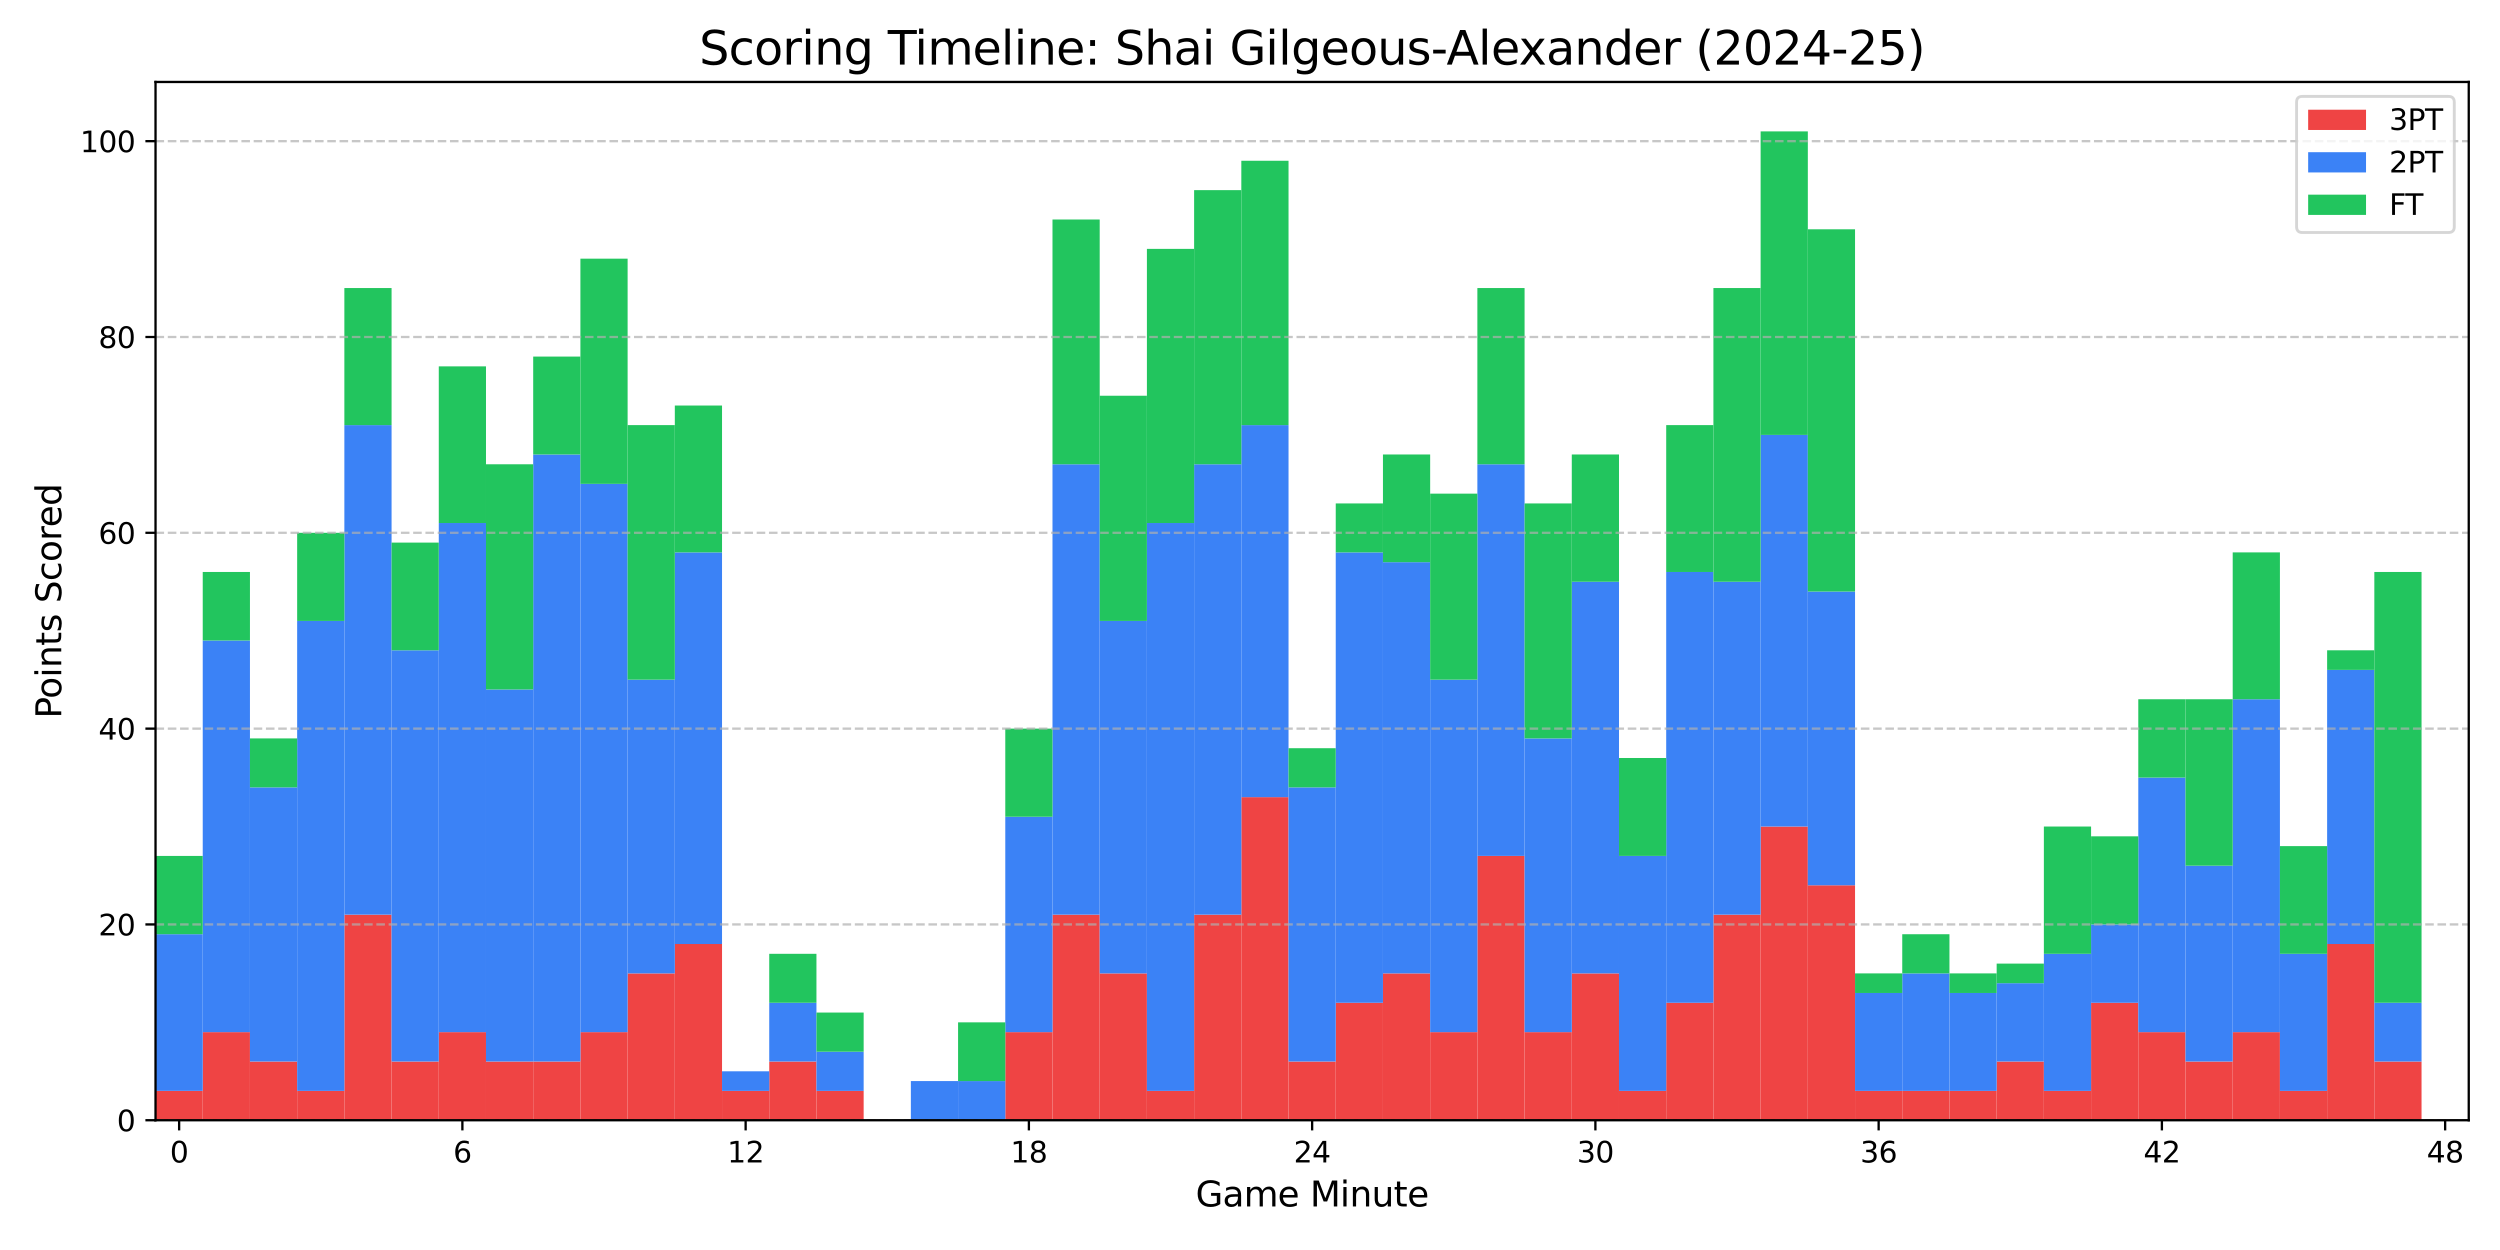 <?xml version="1.0" encoding="utf-8" standalone="no"?>
<!DOCTYPE svg PUBLIC "-//W3C//DTD SVG 1.1//EN"
  "http://www.w3.org/Graphics/SVG/1.1/DTD/svg11.dtd">
<svg xmlns:xlink="http://www.w3.org/1999/xlink" width="864pt" height="432pt" viewBox="0 0 864 432" xmlns="http://www.w3.org/2000/svg" version="1.1">
 <defs>
  <style type="text/css">*{stroke-linejoin: round; stroke-linecap: butt}</style>
 </defs>
 <g id="figure_1">
  <g id="patch_1">
   <path d="M 0 432 
L 864 432 
L 864 0 
L 0 0 
z
" style="fill: #ffffff"/>
  </g>
  <g id="axes_1">
   <g id="patch_2">
    <path d="M 53.75 387.16 
L 853.2 387.16 
L 853.2 28.32 
L 53.75 28.32 
z
" style="fill: #ffffff"/>
   </g>
   <g id="patch_3">
    <path d="M 53.75 387.16 
L 70.065 387.16 
L 70.065 377.009 
L 53.75 377.009 
z
" clip-path="url(#p80ed5ee7c3)" style="fill: #ef4444"/>
   </g>
   <g id="patch_4">
    <path d="M 70.065 387.16 
L 86.381 387.16 
L 86.381 356.707 
L 70.065 356.707 
z
" clip-path="url(#p80ed5ee7c3)" style="fill: #ef4444"/>
   </g>
   <g id="patch_5">
    <path d="M 86.381 387.16 
L 102.696 387.16 
L 102.696 366.858 
L 86.381 366.858 
z
" clip-path="url(#p80ed5ee7c3)" style="fill: #ef4444"/>
   </g>
   <g id="patch_6">
    <path d="M 102.696 387.16 
L 119.011 387.16 
L 119.011 377.009 
L 102.696 377.009 
z
" clip-path="url(#p80ed5ee7c3)" style="fill: #ef4444"/>
   </g>
   <g id="patch_7">
    <path d="M 119.011 387.16 
L 135.327 387.16 
L 135.327 316.103 
L 119.011 316.103 
z
" clip-path="url(#p80ed5ee7c3)" style="fill: #ef4444"/>
   </g>
   <g id="patch_8">
    <path d="M 135.327 387.16 
L 151.642 387.16 
L 151.642 366.858 
L 135.327 366.858 
z
" clip-path="url(#p80ed5ee7c3)" style="fill: #ef4444"/>
   </g>
   <g id="patch_9">
    <path d="M 151.642 387.16 
L 167.957 387.16 
L 167.957 356.707 
L 151.642 356.707 
z
" clip-path="url(#p80ed5ee7c3)" style="fill: #ef4444"/>
   </g>
   <g id="patch_10">
    <path d="M 167.957 387.16 
L 184.272 387.16 
L 184.272 366.858 
L 167.957 366.858 
z
" clip-path="url(#p80ed5ee7c3)" style="fill: #ef4444"/>
   </g>
   <g id="patch_11">
    <path d="M 184.272 387.16 
L 200.588 387.16 
L 200.588 366.858 
L 184.272 366.858 
z
" clip-path="url(#p80ed5ee7c3)" style="fill: #ef4444"/>
   </g>
   <g id="patch_12">
    <path d="M 200.588 387.16 
L 216.903 387.16 
L 216.903 356.707 
L 200.588 356.707 
z
" clip-path="url(#p80ed5ee7c3)" style="fill: #ef4444"/>
   </g>
   <g id="patch_13">
    <path d="M 216.903 387.16 
L 233.218 387.16 
L 233.218 336.405 
L 216.903 336.405 
z
" clip-path="url(#p80ed5ee7c3)" style="fill: #ef4444"/>
   </g>
   <g id="patch_14">
    <path d="M 233.218 387.16 
L 249.534 387.16 
L 249.534 326.254 
L 233.218 326.254 
z
" clip-path="url(#p80ed5ee7c3)" style="fill: #ef4444"/>
   </g>
   <g id="patch_15">
    <path d="M 249.534 387.16 
L 265.849 387.16 
L 265.849 377.009 
L 249.534 377.009 
z
" clip-path="url(#p80ed5ee7c3)" style="fill: #ef4444"/>
   </g>
   <g id="patch_16">
    <path d="M 265.849 387.16 
L 282.164 387.16 
L 282.164 366.858 
L 265.849 366.858 
z
" clip-path="url(#p80ed5ee7c3)" style="fill: #ef4444"/>
   </g>
   <g id="patch_17">
    <path d="M 282.164 387.16 
L 298.48 387.16 
L 298.48 377.009 
L 282.164 377.009 
z
" clip-path="url(#p80ed5ee7c3)" style="fill: #ef4444"/>
   </g>
   <g id="patch_18">
    <path d="M 298.48 387.16 
L 314.795 387.16 
L 314.795 387.16 
L 298.48 387.16 
z
" clip-path="url(#p80ed5ee7c3)" style="fill: #ef4444"/>
   </g>
   <g id="patch_19">
    <path d="M 314.795 387.16 
L 331.11 387.16 
L 331.11 387.16 
L 314.795 387.16 
z
" clip-path="url(#p80ed5ee7c3)" style="fill: #ef4444"/>
   </g>
   <g id="patch_20">
    <path d="M 331.11 387.16 
L 347.426 387.16 
L 347.426 387.16 
L 331.11 387.16 
z
" clip-path="url(#p80ed5ee7c3)" style="fill: #ef4444"/>
   </g>
   <g id="patch_21">
    <path d="M 347.426 387.16 
L 363.741 387.16 
L 363.741 356.707 
L 347.426 356.707 
z
" clip-path="url(#p80ed5ee7c3)" style="fill: #ef4444"/>
   </g>
   <g id="patch_22">
    <path d="M 363.741 387.16 
L 380.056 387.16 
L 380.056 316.103 
L 363.741 316.103 
z
" clip-path="url(#p80ed5ee7c3)" style="fill: #ef4444"/>
   </g>
   <g id="patch_23">
    <path d="M 380.056 387.16 
L 396.371 387.16 
L 396.371 336.405 
L 380.056 336.405 
z
" clip-path="url(#p80ed5ee7c3)" style="fill: #ef4444"/>
   </g>
   <g id="patch_24">
    <path d="M 396.371 387.16 
L 412.687 387.16 
L 412.687 377.009 
L 396.371 377.009 
z
" clip-path="url(#p80ed5ee7c3)" style="fill: #ef4444"/>
   </g>
   <g id="patch_25">
    <path d="M 412.687 387.16 
L 429.002 387.16 
L 429.002 316.103 
L 412.687 316.103 
z
" clip-path="url(#p80ed5ee7c3)" style="fill: #ef4444"/>
   </g>
   <g id="patch_26">
    <path d="M 429.002 387.16 
L 445.317 387.16 
L 445.317 275.498 
L 429.002 275.498 
z
" clip-path="url(#p80ed5ee7c3)" style="fill: #ef4444"/>
   </g>
   <g id="patch_27">
    <path d="M 445.317 387.16 
L 461.633 387.16 
L 461.633 366.858 
L 445.317 366.858 
z
" clip-path="url(#p80ed5ee7c3)" style="fill: #ef4444"/>
   </g>
   <g id="patch_28">
    <path d="M 461.633 387.16 
L 477.948 387.16 
L 477.948 346.556 
L 461.633 346.556 
z
" clip-path="url(#p80ed5ee7c3)" style="fill: #ef4444"/>
   </g>
   <g id="patch_29">
    <path d="M 477.948 387.16 
L 494.263 387.16 
L 494.263 336.405 
L 477.948 336.405 
z
" clip-path="url(#p80ed5ee7c3)" style="fill: #ef4444"/>
   </g>
   <g id="patch_30">
    <path d="M 494.263 387.16 
L 510.579 387.16 
L 510.579 356.707 
L 494.263 356.707 
z
" clip-path="url(#p80ed5ee7c3)" style="fill: #ef4444"/>
   </g>
   <g id="patch_31">
    <path d="M 510.579 387.16 
L 526.894 387.16 
L 526.894 295.8 
L 510.579 295.8 
z
" clip-path="url(#p80ed5ee7c3)" style="fill: #ef4444"/>
   </g>
   <g id="patch_32">
    <path d="M 526.894 387.16 
L 543.209 387.16 
L 543.209 356.707 
L 526.894 356.707 
z
" clip-path="url(#p80ed5ee7c3)" style="fill: #ef4444"/>
   </g>
   <g id="patch_33">
    <path d="M 543.209 387.16 
L 559.524 387.16 
L 559.524 336.405 
L 543.209 336.405 
z
" clip-path="url(#p80ed5ee7c3)" style="fill: #ef4444"/>
   </g>
   <g id="patch_34">
    <path d="M 559.524 387.16 
L 575.84 387.16 
L 575.84 377.009 
L 559.524 377.009 
z
" clip-path="url(#p80ed5ee7c3)" style="fill: #ef4444"/>
   </g>
   <g id="patch_35">
    <path d="M 575.84 387.16 
L 592.155 387.16 
L 592.155 346.556 
L 575.84 346.556 
z
" clip-path="url(#p80ed5ee7c3)" style="fill: #ef4444"/>
   </g>
   <g id="patch_36">
    <path d="M 592.155 387.16 
L 608.47 387.16 
L 608.47 316.103 
L 592.155 316.103 
z
" clip-path="url(#p80ed5ee7c3)" style="fill: #ef4444"/>
   </g>
   <g id="patch_37">
    <path d="M 608.47 387.16 
L 624.786 387.16 
L 624.786 285.649 
L 608.47 285.649 
z
" clip-path="url(#p80ed5ee7c3)" style="fill: #ef4444"/>
   </g>
   <g id="patch_38">
    <path d="M 624.786 387.16 
L 641.101 387.16 
L 641.101 305.952 
L 624.786 305.952 
z
" clip-path="url(#p80ed5ee7c3)" style="fill: #ef4444"/>
   </g>
   <g id="patch_39">
    <path d="M 641.101 387.16 
L 657.416 387.16 
L 657.416 377.009 
L 641.101 377.009 
z
" clip-path="url(#p80ed5ee7c3)" style="fill: #ef4444"/>
   </g>
   <g id="patch_40">
    <path d="M 657.416 387.16 
L 673.732 387.16 
L 673.732 377.009 
L 657.416 377.009 
z
" clip-path="url(#p80ed5ee7c3)" style="fill: #ef4444"/>
   </g>
   <g id="patch_41">
    <path d="M 673.732 387.16 
L 690.047 387.16 
L 690.047 377.009 
L 673.732 377.009 
z
" clip-path="url(#p80ed5ee7c3)" style="fill: #ef4444"/>
   </g>
   <g id="patch_42">
    <path d="M 690.047 387.16 
L 706.362 387.16 
L 706.362 366.858 
L 690.047 366.858 
z
" clip-path="url(#p80ed5ee7c3)" style="fill: #ef4444"/>
   </g>
   <g id="patch_43">
    <path d="M 706.362 387.16 
L 722.678 387.16 
L 722.678 377.009 
L 706.362 377.009 
z
" clip-path="url(#p80ed5ee7c3)" style="fill: #ef4444"/>
   </g>
   <g id="patch_44">
    <path d="M 722.678 387.16 
L 738.993 387.16 
L 738.993 346.556 
L 722.678 346.556 
z
" clip-path="url(#p80ed5ee7c3)" style="fill: #ef4444"/>
   </g>
   <g id="patch_45">
    <path d="M 738.993 387.16 
L 755.308 387.16 
L 755.308 356.707 
L 738.993 356.707 
z
" clip-path="url(#p80ed5ee7c3)" style="fill: #ef4444"/>
   </g>
   <g id="patch_46">
    <path d="M 755.308 387.16 
L 771.623 387.16 
L 771.623 366.858 
L 755.308 366.858 
z
" clip-path="url(#p80ed5ee7c3)" style="fill: #ef4444"/>
   </g>
   <g id="patch_47">
    <path d="M 771.623 387.16 
L 787.939 387.16 
L 787.939 356.707 
L 771.623 356.707 
z
" clip-path="url(#p80ed5ee7c3)" style="fill: #ef4444"/>
   </g>
   <g id="patch_48">
    <path d="M 787.939 387.16 
L 804.254 387.16 
L 804.254 377.009 
L 787.939 377.009 
z
" clip-path="url(#p80ed5ee7c3)" style="fill: #ef4444"/>
   </g>
   <g id="patch_49">
    <path d="M 804.254 387.16 
L 820.569 387.16 
L 820.569 326.254 
L 804.254 326.254 
z
" clip-path="url(#p80ed5ee7c3)" style="fill: #ef4444"/>
   </g>
   <g id="patch_50">
    <path d="M 820.569 387.16 
L 836.885 387.16 
L 836.885 366.858 
L 820.569 366.858 
z
" clip-path="url(#p80ed5ee7c3)" style="fill: #ef4444"/>
   </g>
   <g id="patch_51">
    <path d="M 53.75 377.009 
L 70.065 377.009 
L 70.065 322.87 
L 53.75 322.87 
z
" clip-path="url(#p80ed5ee7c3)" style="fill: #3b82f6"/>
   </g>
   <g id="patch_52">
    <path d="M 70.065 356.707 
L 86.381 356.707 
L 86.381 221.359 
L 70.065 221.359 
z
" clip-path="url(#p80ed5ee7c3)" style="fill: #3b82f6"/>
   </g>
   <g id="patch_53">
    <path d="M 86.381 366.858 
L 102.696 366.858 
L 102.696 272.115 
L 86.381 272.115 
z
" clip-path="url(#p80ed5ee7c3)" style="fill: #3b82f6"/>
   </g>
   <g id="patch_54">
    <path d="M 102.696 377.009 
L 119.011 377.009 
L 119.011 214.592 
L 102.696 214.592 
z
" clip-path="url(#p80ed5ee7c3)" style="fill: #3b82f6"/>
   </g>
   <g id="patch_55">
    <path d="M 119.011 316.103 
L 135.327 316.103 
L 135.327 146.918 
L 119.011 146.918 
z
" clip-path="url(#p80ed5ee7c3)" style="fill: #3b82f6"/>
   </g>
   <g id="patch_56">
    <path d="M 135.327 366.858 
L 151.642 366.858 
L 151.642 224.743 
L 135.327 224.743 
z
" clip-path="url(#p80ed5ee7c3)" style="fill: #3b82f6"/>
   </g>
   <g id="patch_57">
    <path d="M 151.642 356.707 
L 167.957 356.707 
L 167.957 180.755 
L 151.642 180.755 
z
" clip-path="url(#p80ed5ee7c3)" style="fill: #3b82f6"/>
   </g>
   <g id="patch_58">
    <path d="M 167.957 366.858 
L 184.272 366.858 
L 184.272 238.278 
L 167.957 238.278 
z
" clip-path="url(#p80ed5ee7c3)" style="fill: #3b82f6"/>
   </g>
   <g id="patch_59">
    <path d="M 184.272 366.858 
L 200.588 366.858 
L 200.588 157.069 
L 184.272 157.069 
z
" clip-path="url(#p80ed5ee7c3)" style="fill: #3b82f6"/>
   </g>
   <g id="patch_60">
    <path d="M 200.588 356.707 
L 216.903 356.707 
L 216.903 167.22 
L 200.588 167.22 
z
" clip-path="url(#p80ed5ee7c3)" style="fill: #3b82f6"/>
   </g>
   <g id="patch_61">
    <path d="M 216.903 336.405 
L 233.218 336.405 
L 233.218 234.894 
L 216.903 234.894 
z
" clip-path="url(#p80ed5ee7c3)" style="fill: #3b82f6"/>
   </g>
   <g id="patch_62">
    <path d="M 233.218 326.254 
L 249.534 326.254 
L 249.534 190.906 
L 233.218 190.906 
z
" clip-path="url(#p80ed5ee7c3)" style="fill: #3b82f6"/>
   </g>
   <g id="patch_63">
    <path d="M 249.534 377.009 
L 265.849 377.009 
L 265.849 370.242 
L 249.534 370.242 
z
" clip-path="url(#p80ed5ee7c3)" style="fill: #3b82f6"/>
   </g>
   <g id="patch_64">
    <path d="M 265.849 366.858 
L 282.164 366.858 
L 282.164 346.556 
L 265.849 346.556 
z
" clip-path="url(#p80ed5ee7c3)" style="fill: #3b82f6"/>
   </g>
   <g id="patch_65">
    <path d="M 282.164 377.009 
L 298.48 377.009 
L 298.48 363.474 
L 282.164 363.474 
z
" clip-path="url(#p80ed5ee7c3)" style="fill: #3b82f6"/>
   </g>
   <g id="patch_66">
    <path d="M 298.48 387.16 
L 314.795 387.16 
L 314.795 387.16 
L 298.48 387.16 
z
" clip-path="url(#p80ed5ee7c3)" style="fill: #3b82f6"/>
   </g>
   <g id="patch_67">
    <path d="M 314.795 387.16 
L 331.11 387.16 
L 331.11 373.625 
L 314.795 373.625 
z
" clip-path="url(#p80ed5ee7c3)" style="fill: #3b82f6"/>
   </g>
   <g id="patch_68">
    <path d="M 331.11 387.16 
L 347.426 387.16 
L 347.426 373.625 
L 331.11 373.625 
z
" clip-path="url(#p80ed5ee7c3)" style="fill: #3b82f6"/>
   </g>
   <g id="patch_69">
    <path d="M 347.426 356.707 
L 363.741 356.707 
L 363.741 282.266 
L 347.426 282.266 
z
" clip-path="url(#p80ed5ee7c3)" style="fill: #3b82f6"/>
   </g>
   <g id="patch_70">
    <path d="M 363.741 316.103 
L 380.056 316.103 
L 380.056 160.453 
L 363.741 160.453 
z
" clip-path="url(#p80ed5ee7c3)" style="fill: #3b82f6"/>
   </g>
   <g id="patch_71">
    <path d="M 380.056 336.405 
L 396.371 336.405 
L 396.371 214.592 
L 380.056 214.592 
z
" clip-path="url(#p80ed5ee7c3)" style="fill: #3b82f6"/>
   </g>
   <g id="patch_72">
    <path d="M 396.371 377.009 
L 412.687 377.009 
L 412.687 180.755 
L 396.371 180.755 
z
" clip-path="url(#p80ed5ee7c3)" style="fill: #3b82f6"/>
   </g>
   <g id="patch_73">
    <path d="M 412.687 316.103 
L 429.002 316.103 
L 429.002 160.453 
L 412.687 160.453 
z
" clip-path="url(#p80ed5ee7c3)" style="fill: #3b82f6"/>
   </g>
   <g id="patch_74">
    <path d="M 429.002 275.498 
L 445.317 275.498 
L 445.317 146.918 
L 429.002 146.918 
z
" clip-path="url(#p80ed5ee7c3)" style="fill: #3b82f6"/>
   </g>
   <g id="patch_75">
    <path d="M 445.317 366.858 
L 461.633 366.858 
L 461.633 272.115 
L 445.317 272.115 
z
" clip-path="url(#p80ed5ee7c3)" style="fill: #3b82f6"/>
   </g>
   <g id="patch_76">
    <path d="M 461.633 346.556 
L 477.948 346.556 
L 477.948 190.906 
L 461.633 190.906 
z
" clip-path="url(#p80ed5ee7c3)" style="fill: #3b82f6"/>
   </g>
   <g id="patch_77">
    <path d="M 477.948 336.405 
L 494.263 336.405 
L 494.263 194.29 
L 477.948 194.29 
z
" clip-path="url(#p80ed5ee7c3)" style="fill: #3b82f6"/>
   </g>
   <g id="patch_78">
    <path d="M 494.263 356.707 
L 510.579 356.707 
L 510.579 234.894 
L 494.263 234.894 
z
" clip-path="url(#p80ed5ee7c3)" style="fill: #3b82f6"/>
   </g>
   <g id="patch_79">
    <path d="M 510.579 295.8 
L 526.894 295.8 
L 526.894 160.453 
L 510.579 160.453 
z
" clip-path="url(#p80ed5ee7c3)" style="fill: #3b82f6"/>
   </g>
   <g id="patch_80">
    <path d="M 526.894 356.707 
L 543.209 356.707 
L 543.209 255.196 
L 526.894 255.196 
z
" clip-path="url(#p80ed5ee7c3)" style="fill: #3b82f6"/>
   </g>
   <g id="patch_81">
    <path d="M 543.209 336.405 
L 559.524 336.405 
L 559.524 201.057 
L 543.209 201.057 
z
" clip-path="url(#p80ed5ee7c3)" style="fill: #3b82f6"/>
   </g>
   <g id="patch_82">
    <path d="M 559.524 377.009 
L 575.84 377.009 
L 575.84 295.8 
L 559.524 295.8 
z
" clip-path="url(#p80ed5ee7c3)" style="fill: #3b82f6"/>
   </g>
   <g id="patch_83">
    <path d="M 575.84 346.556 
L 592.155 346.556 
L 592.155 197.674 
L 575.84 197.674 
z
" clip-path="url(#p80ed5ee7c3)" style="fill: #3b82f6"/>
   </g>
   <g id="patch_84">
    <path d="M 592.155 316.103 
L 608.47 316.103 
L 608.47 201.057 
L 592.155 201.057 
z
" clip-path="url(#p80ed5ee7c3)" style="fill: #3b82f6"/>
   </g>
   <g id="patch_85">
    <path d="M 608.47 285.649 
L 624.786 285.649 
L 624.786 150.302 
L 608.47 150.302 
z
" clip-path="url(#p80ed5ee7c3)" style="fill: #3b82f6"/>
   </g>
   <g id="patch_86">
    <path d="M 624.786 305.952 
L 641.101 305.952 
L 641.101 204.441 
L 624.786 204.441 
z
" clip-path="url(#p80ed5ee7c3)" style="fill: #3b82f6"/>
   </g>
   <g id="patch_87">
    <path d="M 641.101 377.009 
L 657.416 377.009 
L 657.416 343.172 
L 641.101 343.172 
z
" clip-path="url(#p80ed5ee7c3)" style="fill: #3b82f6"/>
   </g>
   <g id="patch_88">
    <path d="M 657.416 377.009 
L 673.732 377.009 
L 673.732 336.405 
L 657.416 336.405 
z
" clip-path="url(#p80ed5ee7c3)" style="fill: #3b82f6"/>
   </g>
   <g id="patch_89">
    <path d="M 673.732 377.009 
L 690.047 377.009 
L 690.047 343.172 
L 673.732 343.172 
z
" clip-path="url(#p80ed5ee7c3)" style="fill: #3b82f6"/>
   </g>
   <g id="patch_90">
    <path d="M 690.047 366.858 
L 706.362 366.858 
L 706.362 339.788 
L 690.047 339.788 
z
" clip-path="url(#p80ed5ee7c3)" style="fill: #3b82f6"/>
   </g>
   <g id="patch_91">
    <path d="M 706.362 377.009 
L 722.678 377.009 
L 722.678 329.637 
L 706.362 329.637 
z
" clip-path="url(#p80ed5ee7c3)" style="fill: #3b82f6"/>
   </g>
   <g id="patch_92">
    <path d="M 722.678 346.556 
L 738.993 346.556 
L 738.993 319.486 
L 722.678 319.486 
z
" clip-path="url(#p80ed5ee7c3)" style="fill: #3b82f6"/>
   </g>
   <g id="patch_93">
    <path d="M 738.993 356.707 
L 755.308 356.707 
L 755.308 268.731 
L 738.993 268.731 
z
" clip-path="url(#p80ed5ee7c3)" style="fill: #3b82f6"/>
   </g>
   <g id="patch_94">
    <path d="M 755.308 366.858 
L 771.623 366.858 
L 771.623 299.184 
L 755.308 299.184 
z
" clip-path="url(#p80ed5ee7c3)" style="fill: #3b82f6"/>
   </g>
   <g id="patch_95">
    <path d="M 771.623 356.707 
L 787.939 356.707 
L 787.939 241.661 
L 771.623 241.661 
z
" clip-path="url(#p80ed5ee7c3)" style="fill: #3b82f6"/>
   </g>
   <g id="patch_96">
    <path d="M 787.939 377.009 
L 804.254 377.009 
L 804.254 329.637 
L 787.939 329.637 
z
" clip-path="url(#p80ed5ee7c3)" style="fill: #3b82f6"/>
   </g>
   <g id="patch_97">
    <path d="M 804.254 326.254 
L 820.569 326.254 
L 820.569 231.51 
L 804.254 231.51 
z
" clip-path="url(#p80ed5ee7c3)" style="fill: #3b82f6"/>
   </g>
   <g id="patch_98">
    <path d="M 820.569 366.858 
L 836.885 366.858 
L 836.885 346.556 
L 820.569 346.556 
z
" clip-path="url(#p80ed5ee7c3)" style="fill: #3b82f6"/>
   </g>
   <g id="patch_99">
    <path d="M 53.75 322.87 
L 70.065 322.87 
L 70.065 295.8 
L 53.75 295.8 
z
" clip-path="url(#p80ed5ee7c3)" style="fill: #22c55e"/>
   </g>
   <g id="patch_100">
    <path d="M 70.065 221.359 
L 86.381 221.359 
L 86.381 197.674 
L 70.065 197.674 
z
" clip-path="url(#p80ed5ee7c3)" style="fill: #22c55e"/>
   </g>
   <g id="patch_101">
    <path d="M 86.381 272.115 
L 102.696 272.115 
L 102.696 255.196 
L 86.381 255.196 
z
" clip-path="url(#p80ed5ee7c3)" style="fill: #22c55e"/>
   </g>
   <g id="patch_102">
    <path d="M 102.696 214.592 
L 119.011 214.592 
L 119.011 184.139 
L 102.696 184.139 
z
" clip-path="url(#p80ed5ee7c3)" style="fill: #22c55e"/>
   </g>
   <g id="patch_103">
    <path d="M 119.011 146.918 
L 135.327 146.918 
L 135.327 99.547 
L 119.011 99.547 
z
" clip-path="url(#p80ed5ee7c3)" style="fill: #22c55e"/>
   </g>
   <g id="patch_104">
    <path d="M 135.327 224.743 
L 151.642 224.743 
L 151.642 187.522 
L 135.327 187.522 
z
" clip-path="url(#p80ed5ee7c3)" style="fill: #22c55e"/>
   </g>
   <g id="patch_105">
    <path d="M 151.642 180.755 
L 167.957 180.755 
L 167.957 126.616 
L 151.642 126.616 
z
" clip-path="url(#p80ed5ee7c3)" style="fill: #22c55e"/>
   </g>
   <g id="patch_106">
    <path d="M 167.957 238.278 
L 184.272 238.278 
L 184.272 160.453 
L 167.957 160.453 
z
" clip-path="url(#p80ed5ee7c3)" style="fill: #22c55e"/>
   </g>
   <g id="patch_107">
    <path d="M 184.272 157.069 
L 200.588 157.069 
L 200.588 123.232 
L 184.272 123.232 
z
" clip-path="url(#p80ed5ee7c3)" style="fill: #22c55e"/>
   </g>
   <g id="patch_108">
    <path d="M 200.588 167.22 
L 216.903 167.22 
L 216.903 89.396 
L 200.588 89.396 
z
" clip-path="url(#p80ed5ee7c3)" style="fill: #22c55e"/>
   </g>
   <g id="patch_109">
    <path d="M 216.903 234.894 
L 233.218 234.894 
L 233.218 146.918 
L 216.903 146.918 
z
" clip-path="url(#p80ed5ee7c3)" style="fill: #22c55e"/>
   </g>
   <g id="patch_110">
    <path d="M 233.218 190.906 
L 249.534 190.906 
L 249.534 140.151 
L 233.218 140.151 
z
" clip-path="url(#p80ed5ee7c3)" style="fill: #22c55e"/>
   </g>
   <g id="patch_111">
    <path d="M 249.534 370.242 
L 265.849 370.242 
L 265.849 370.242 
L 249.534 370.242 
z
" clip-path="url(#p80ed5ee7c3)" style="fill: #22c55e"/>
   </g>
   <g id="patch_112">
    <path d="M 265.849 346.556 
L 282.164 346.556 
L 282.164 329.637 
L 265.849 329.637 
z
" clip-path="url(#p80ed5ee7c3)" style="fill: #22c55e"/>
   </g>
   <g id="patch_113">
    <path d="M 282.164 363.474 
L 298.48 363.474 
L 298.48 349.939 
L 282.164 349.939 
z
" clip-path="url(#p80ed5ee7c3)" style="fill: #22c55e"/>
   </g>
   <g id="patch_114">
    <path d="M 298.48 387.16 
L 314.795 387.16 
L 314.795 387.16 
L 298.48 387.16 
z
" clip-path="url(#p80ed5ee7c3)" style="fill: #22c55e"/>
   </g>
   <g id="patch_115">
    <path d="M 314.795 373.625 
L 331.11 373.625 
L 331.11 373.625 
L 314.795 373.625 
z
" clip-path="url(#p80ed5ee7c3)" style="fill: #22c55e"/>
   </g>
   <g id="patch_116">
    <path d="M 331.11 373.625 
L 347.426 373.625 
L 347.426 353.323 
L 331.11 353.323 
z
" clip-path="url(#p80ed5ee7c3)" style="fill: #22c55e"/>
   </g>
   <g id="patch_117">
    <path d="M 347.426 282.266 
L 363.741 282.266 
L 363.741 251.813 
L 347.426 251.813 
z
" clip-path="url(#p80ed5ee7c3)" style="fill: #22c55e"/>
   </g>
   <g id="patch_118">
    <path d="M 363.741 160.453 
L 380.056 160.453 
L 380.056 75.861 
L 363.741 75.861 
z
" clip-path="url(#p80ed5ee7c3)" style="fill: #22c55e"/>
   </g>
   <g id="patch_119">
    <path d="M 380.056 214.592 
L 396.371 214.592 
L 396.371 136.767 
L 380.056 136.767 
z
" clip-path="url(#p80ed5ee7c3)" style="fill: #22c55e"/>
   </g>
   <g id="patch_120">
    <path d="M 396.371 180.755 
L 412.687 180.755 
L 412.687 86.012 
L 396.371 86.012 
z
" clip-path="url(#p80ed5ee7c3)" style="fill: #22c55e"/>
   </g>
   <g id="patch_121">
    <path d="M 412.687 160.453 
L 429.002 160.453 
L 429.002 65.71 
L 412.687 65.71 
z
" clip-path="url(#p80ed5ee7c3)" style="fill: #22c55e"/>
   </g>
   <g id="patch_122">
    <path d="M 429.002 146.918 
L 445.317 146.918 
L 445.317 55.559 
L 429.002 55.559 
z
" clip-path="url(#p80ed5ee7c3)" style="fill: #22c55e"/>
   </g>
   <g id="patch_123">
    <path d="M 445.317 272.115 
L 461.633 272.115 
L 461.633 258.58 
L 445.317 258.58 
z
" clip-path="url(#p80ed5ee7c3)" style="fill: #22c55e"/>
   </g>
   <g id="patch_124">
    <path d="M 461.633 190.906 
L 477.948 190.906 
L 477.948 173.988 
L 461.633 173.988 
z
" clip-path="url(#p80ed5ee7c3)" style="fill: #22c55e"/>
   </g>
   <g id="patch_125">
    <path d="M 477.948 194.29 
L 494.263 194.29 
L 494.263 157.069 
L 477.948 157.069 
z
" clip-path="url(#p80ed5ee7c3)" style="fill: #22c55e"/>
   </g>
   <g id="patch_126">
    <path d="M 494.263 234.894 
L 510.579 234.894 
L 510.579 170.604 
L 494.263 170.604 
z
" clip-path="url(#p80ed5ee7c3)" style="fill: #22c55e"/>
   </g>
   <g id="patch_127">
    <path d="M 510.579 160.453 
L 526.894 160.453 
L 526.894 99.547 
L 510.579 99.547 
z
" clip-path="url(#p80ed5ee7c3)" style="fill: #22c55e"/>
   </g>
   <g id="patch_128">
    <path d="M 526.894 255.196 
L 543.209 255.196 
L 543.209 173.988 
L 526.894 173.988 
z
" clip-path="url(#p80ed5ee7c3)" style="fill: #22c55e"/>
   </g>
   <g id="patch_129">
    <path d="M 543.209 201.057 
L 559.524 201.057 
L 559.524 157.069 
L 543.209 157.069 
z
" clip-path="url(#p80ed5ee7c3)" style="fill: #22c55e"/>
   </g>
   <g id="patch_130">
    <path d="M 559.524 295.8 
L 575.84 295.8 
L 575.84 261.964 
L 559.524 261.964 
z
" clip-path="url(#p80ed5ee7c3)" style="fill: #22c55e"/>
   </g>
   <g id="patch_131">
    <path d="M 575.84 197.674 
L 592.155 197.674 
L 592.155 146.918 
L 575.84 146.918 
z
" clip-path="url(#p80ed5ee7c3)" style="fill: #22c55e"/>
   </g>
   <g id="patch_132">
    <path d="M 592.155 201.057 
L 608.47 201.057 
L 608.47 99.547 
L 592.155 99.547 
z
" clip-path="url(#p80ed5ee7c3)" style="fill: #22c55e"/>
   </g>
   <g id="patch_133">
    <path d="M 608.47 150.302 
L 624.786 150.302 
L 624.786 45.408 
L 608.47 45.408 
z
" clip-path="url(#p80ed5ee7c3)" style="fill: #22c55e"/>
   </g>
   <g id="patch_134">
    <path d="M 624.786 204.441 
L 641.101 204.441 
L 641.101 79.244 
L 624.786 79.244 
z
" clip-path="url(#p80ed5ee7c3)" style="fill: #22c55e"/>
   </g>
   <g id="patch_135">
    <path d="M 641.101 343.172 
L 657.416 343.172 
L 657.416 336.405 
L 641.101 336.405 
z
" clip-path="url(#p80ed5ee7c3)" style="fill: #22c55e"/>
   </g>
   <g id="patch_136">
    <path d="M 657.416 336.405 
L 673.732 336.405 
L 673.732 322.87 
L 657.416 322.87 
z
" clip-path="url(#p80ed5ee7c3)" style="fill: #22c55e"/>
   </g>
   <g id="patch_137">
    <path d="M 673.732 343.172 
L 690.047 343.172 
L 690.047 336.405 
L 673.732 336.405 
z
" clip-path="url(#p80ed5ee7c3)" style="fill: #22c55e"/>
   </g>
   <g id="patch_138">
    <path d="M 690.047 339.788 
L 706.362 339.788 
L 706.362 333.021 
L 690.047 333.021 
z
" clip-path="url(#p80ed5ee7c3)" style="fill: #22c55e"/>
   </g>
   <g id="patch_139">
    <path d="M 706.362 329.637 
L 722.678 329.637 
L 722.678 285.649 
L 706.362 285.649 
z
" clip-path="url(#p80ed5ee7c3)" style="fill: #22c55e"/>
   </g>
   <g id="patch_140">
    <path d="M 722.678 319.486 
L 738.993 319.486 
L 738.993 289.033 
L 722.678 289.033 
z
" clip-path="url(#p80ed5ee7c3)" style="fill: #22c55e"/>
   </g>
   <g id="patch_141">
    <path d="M 738.993 268.731 
L 755.308 268.731 
L 755.308 241.661 
L 738.993 241.661 
z
" clip-path="url(#p80ed5ee7c3)" style="fill: #22c55e"/>
   </g>
   <g id="patch_142">
    <path d="M 755.308 299.184 
L 771.623 299.184 
L 771.623 241.661 
L 755.308 241.661 
z
" clip-path="url(#p80ed5ee7c3)" style="fill: #22c55e"/>
   </g>
   <g id="patch_143">
    <path d="M 771.623 241.661 
L 787.939 241.661 
L 787.939 190.906 
L 771.623 190.906 
z
" clip-path="url(#p80ed5ee7c3)" style="fill: #22c55e"/>
   </g>
   <g id="patch_144">
    <path d="M 787.939 329.637 
L 804.254 329.637 
L 804.254 292.417 
L 787.939 292.417 
z
" clip-path="url(#p80ed5ee7c3)" style="fill: #22c55e"/>
   </g>
   <g id="patch_145">
    <path d="M 804.254 231.51 
L 820.569 231.51 
L 820.569 224.743 
L 804.254 224.743 
z
" clip-path="url(#p80ed5ee7c3)" style="fill: #22c55e"/>
   </g>
   <g id="patch_146">
    <path d="M 820.569 346.556 
L 836.885 346.556 
L 836.885 197.674 
L 820.569 197.674 
z
" clip-path="url(#p80ed5ee7c3)" style="fill: #22c55e"/>
   </g>
   <g id="matplotlib.axis_1">
    <g id="xtick_1">
     <g id="line2d_1">
      <defs>
       <path id="mc579dbceb9" d="M 0 0 
L 0 3.5 
" style="stroke: #000000; stroke-width: 0.8"/>
      </defs>
      <g>
       <use xlink:href="#mc579dbceb9" x="61.908" y="387.16" style="stroke: #000000; stroke-width: 0.8"/>
      </g>
     </g>
     <g id="text_1">
      <!-- 0 -->
      <g transform="translate(58.726 401.758) scale(0.1 -0.1)">
       <defs>
        <path id="DejaVuSans-30" d="M 2034 4250 
Q 1547 4250 1301 3770 
Q 1056 3291 1056 2328 
Q 1056 1369 1301 889 
Q 1547 409 2034 409 
Q 2525 409 2770 889 
Q 3016 1369 3016 2328 
Q 3016 3291 2770 3770 
Q 2525 4250 2034 4250 
z
M 2034 4750 
Q 2819 4750 3233 4129 
Q 3647 3509 3647 2328 
Q 3647 1150 3233 529 
Q 2819 -91 2034 -91 
Q 1250 -91 836 529 
Q 422 1150 422 2328 
Q 422 3509 836 4129 
Q 1250 4750 2034 4750 
z
" transform="scale(0.016)"/>
       </defs>
       <use xlink:href="#DejaVuSans-30"/>
      </g>
     </g>
    </g>
    <g id="xtick_2">
     <g id="line2d_2">
      <g>
       <use xlink:href="#mc579dbceb9" x="159.799" y="387.16" style="stroke: #000000; stroke-width: 0.8"/>
      </g>
     </g>
     <g id="text_2">
      <!-- 6 -->
      <g transform="translate(156.618 401.758) scale(0.1 -0.1)">
       <defs>
        <path id="DejaVuSans-36" d="M 2113 2584 
Q 1688 2584 1439 2293 
Q 1191 2003 1191 1497 
Q 1191 994 1439 701 
Q 1688 409 2113 409 
Q 2538 409 2786 701 
Q 3034 994 3034 1497 
Q 3034 2003 2786 2293 
Q 2538 2584 2113 2584 
z
M 3366 4563 
L 3366 3988 
Q 3128 4100 2886 4159 
Q 2644 4219 2406 4219 
Q 1781 4219 1451 3797 
Q 1122 3375 1075 2522 
Q 1259 2794 1537 2939 
Q 1816 3084 2150 3084 
Q 2853 3084 3261 2657 
Q 3669 2231 3669 1497 
Q 3669 778 3244 343 
Q 2819 -91 2113 -91 
Q 1303 -91 875 529 
Q 447 1150 447 2328 
Q 447 3434 972 4092 
Q 1497 4750 2381 4750 
Q 2619 4750 2861 4703 
Q 3103 4656 3366 4563 
z
" transform="scale(0.016)"/>
       </defs>
       <use xlink:href="#DejaVuSans-36"/>
      </g>
     </g>
    </g>
    <g id="xtick_3">
     <g id="line2d_3">
      <g>
       <use xlink:href="#mc579dbceb9" x="257.691" y="387.16" style="stroke: #000000; stroke-width: 0.8"/>
      </g>
     </g>
     <g id="text_3">
      <!-- 12 -->
      <g transform="translate(251.329 401.758) scale(0.1 -0.1)">
       <defs>
        <path id="DejaVuSans-31" d="M 794 531 
L 1825 531 
L 1825 4091 
L 703 3866 
L 703 4441 
L 1819 4666 
L 2450 4666 
L 2450 531 
L 3481 531 
L 3481 0 
L 794 0 
L 794 531 
z
" transform="scale(0.016)"/>
        <path id="DejaVuSans-32" d="M 1228 531 
L 3431 531 
L 3431 0 
L 469 0 
L 469 531 
Q 828 903 1448 1529 
Q 2069 2156 2228 2338 
Q 2531 2678 2651 2914 
Q 2772 3150 2772 3378 
Q 2772 3750 2511 3984 
Q 2250 4219 1831 4219 
Q 1534 4219 1204 4116 
Q 875 4013 500 3803 
L 500 4441 
Q 881 4594 1212 4672 
Q 1544 4750 1819 4750 
Q 2544 4750 2975 4387 
Q 3406 4025 3406 3419 
Q 3406 3131 3298 2873 
Q 3191 2616 2906 2266 
Q 2828 2175 2409 1742 
Q 1991 1309 1228 531 
z
" transform="scale(0.016)"/>
       </defs>
       <use xlink:href="#DejaVuSans-31"/>
       <use xlink:href="#DejaVuSans-32" transform="translate(63.623 0)"/>
      </g>
     </g>
    </g>
    <g id="xtick_4">
     <g id="line2d_4">
      <g>
       <use xlink:href="#mc579dbceb9" x="355.583" y="387.16" style="stroke: #000000; stroke-width: 0.8"/>
      </g>
     </g>
     <g id="text_4">
      <!-- 18 -->
      <g transform="translate(349.221 401.758) scale(0.1 -0.1)">
       <defs>
        <path id="DejaVuSans-38" d="M 2034 2216 
Q 1584 2216 1326 1975 
Q 1069 1734 1069 1313 
Q 1069 891 1326 650 
Q 1584 409 2034 409 
Q 2484 409 2743 651 
Q 3003 894 3003 1313 
Q 3003 1734 2745 1975 
Q 2488 2216 2034 2216 
z
M 1403 2484 
Q 997 2584 770 2862 
Q 544 3141 544 3541 
Q 544 4100 942 4425 
Q 1341 4750 2034 4750 
Q 2731 4750 3128 4425 
Q 3525 4100 3525 3541 
Q 3525 3141 3298 2862 
Q 3072 2584 2669 2484 
Q 3125 2378 3379 2068 
Q 3634 1759 3634 1313 
Q 3634 634 3220 271 
Q 2806 -91 2034 -91 
Q 1263 -91 848 271 
Q 434 634 434 1313 
Q 434 1759 690 2068 
Q 947 2378 1403 2484 
z
M 1172 3481 
Q 1172 3119 1398 2916 
Q 1625 2713 2034 2713 
Q 2441 2713 2670 2916 
Q 2900 3119 2900 3481 
Q 2900 3844 2670 4047 
Q 2441 4250 2034 4250 
Q 1625 4250 1398 4047 
Q 1172 3844 1172 3481 
z
" transform="scale(0.016)"/>
       </defs>
       <use xlink:href="#DejaVuSans-31"/>
       <use xlink:href="#DejaVuSans-38" transform="translate(63.623 0)"/>
      </g>
     </g>
    </g>
    <g id="xtick_5">
     <g id="line2d_5">
      <g>
       <use xlink:href="#mc579dbceb9" x="453.475" y="387.16" style="stroke: #000000; stroke-width: 0.8"/>
      </g>
     </g>
     <g id="text_5">
      <!-- 24 -->
      <g transform="translate(447.113 401.758) scale(0.1 -0.1)">
       <defs>
        <path id="DejaVuSans-34" d="M 2419 4116 
L 825 1625 
L 2419 1625 
L 2419 4116 
z
M 2253 4666 
L 3047 4666 
L 3047 1625 
L 3713 1625 
L 3713 1100 
L 3047 1100 
L 3047 0 
L 2419 0 
L 2419 1100 
L 313 1100 
L 313 1709 
L 2253 4666 
z
" transform="scale(0.016)"/>
       </defs>
       <use xlink:href="#DejaVuSans-32"/>
       <use xlink:href="#DejaVuSans-34" transform="translate(63.623 0)"/>
      </g>
     </g>
    </g>
    <g id="xtick_6">
     <g id="line2d_6">
      <g>
       <use xlink:href="#mc579dbceb9" x="551.367" y="387.16" style="stroke: #000000; stroke-width: 0.8"/>
      </g>
     </g>
     <g id="text_6">
      <!-- 30 -->
      <g transform="translate(545.004 401.758) scale(0.1 -0.1)">
       <defs>
        <path id="DejaVuSans-33" d="M 2597 2516 
Q 3050 2419 3304 2112 
Q 3559 1806 3559 1356 
Q 3559 666 3084 287 
Q 2609 -91 1734 -91 
Q 1441 -91 1130 -33 
Q 819 25 488 141 
L 488 750 
Q 750 597 1062 519 
Q 1375 441 1716 441 
Q 2309 441 2620 675 
Q 2931 909 2931 1356 
Q 2931 1769 2642 2001 
Q 2353 2234 1838 2234 
L 1294 2234 
L 1294 2753 
L 1863 2753 
Q 2328 2753 2575 2939 
Q 2822 3125 2822 3475 
Q 2822 3834 2567 4026 
Q 2313 4219 1838 4219 
Q 1578 4219 1281 4162 
Q 984 4106 628 3988 
L 628 4550 
Q 988 4650 1302 4700 
Q 1616 4750 1894 4750 
Q 2613 4750 3031 4423 
Q 3450 4097 3450 3541 
Q 3450 3153 3228 2886 
Q 3006 2619 2597 2516 
z
" transform="scale(0.016)"/>
       </defs>
       <use xlink:href="#DejaVuSans-33"/>
       <use xlink:href="#DejaVuSans-30" transform="translate(63.623 0)"/>
      </g>
     </g>
    </g>
    <g id="xtick_7">
     <g id="line2d_7">
      <g>
       <use xlink:href="#mc579dbceb9" x="649.259" y="387.16" style="stroke: #000000; stroke-width: 0.8"/>
      </g>
     </g>
     <g id="text_7">
      <!-- 36 -->
      <g transform="translate(642.896 401.758) scale(0.1 -0.1)">
       <use xlink:href="#DejaVuSans-33"/>
       <use xlink:href="#DejaVuSans-36" transform="translate(63.623 0)"/>
      </g>
     </g>
    </g>
    <g id="xtick_8">
     <g id="line2d_8">
      <g>
       <use xlink:href="#mc579dbceb9" x="747.151" y="387.16" style="stroke: #000000; stroke-width: 0.8"/>
      </g>
     </g>
     <g id="text_8">
      <!-- 42 -->
      <g transform="translate(740.788 401.758) scale(0.1 -0.1)">
       <use xlink:href="#DejaVuSans-34"/>
       <use xlink:href="#DejaVuSans-32" transform="translate(63.623 0)"/>
      </g>
     </g>
    </g>
    <g id="xtick_9">
     <g id="line2d_9">
      <g>
       <use xlink:href="#mc579dbceb9" x="845.042" y="387.16" style="stroke: #000000; stroke-width: 0.8"/>
      </g>
     </g>
     <g id="text_9">
      <!-- 48 -->
      <g transform="translate(838.68 401.758) scale(0.1 -0.1)">
       <use xlink:href="#DejaVuSans-34"/>
       <use xlink:href="#DejaVuSans-38" transform="translate(63.623 0)"/>
      </g>
     </g>
    </g>
    <g id="text_10">
     <!-- Game Minute -->
     <g transform="translate(413.213 416.956) scale(0.12 -0.12)">
      <defs>
       <path id="DejaVuSans-47" d="M 3809 666 
L 3809 1919 
L 2778 1919 
L 2778 2438 
L 4434 2438 
L 4434 434 
Q 4069 175 3628 42 
Q 3188 -91 2688 -91 
Q 1594 -91 976 548 
Q 359 1188 359 2328 
Q 359 3472 976 4111 
Q 1594 4750 2688 4750 
Q 3144 4750 3555 4637 
Q 3966 4525 4313 4306 
L 4313 3634 
Q 3963 3931 3569 4081 
Q 3175 4231 2741 4231 
Q 1884 4231 1454 3753 
Q 1025 3275 1025 2328 
Q 1025 1384 1454 906 
Q 1884 428 2741 428 
Q 3075 428 3337 486 
Q 3600 544 3809 666 
z
" transform="scale(0.016)"/>
       <path id="DejaVuSans-61" d="M 2194 1759 
Q 1497 1759 1228 1600 
Q 959 1441 959 1056 
Q 959 750 1161 570 
Q 1363 391 1709 391 
Q 2188 391 2477 730 
Q 2766 1069 2766 1631 
L 2766 1759 
L 2194 1759 
z
M 3341 1997 
L 3341 0 
L 2766 0 
L 2766 531 
Q 2569 213 2275 61 
Q 1981 -91 1556 -91 
Q 1019 -91 701 211 
Q 384 513 384 1019 
Q 384 1609 779 1909 
Q 1175 2209 1959 2209 
L 2766 2209 
L 2766 2266 
Q 2766 2663 2505 2880 
Q 2244 3097 1772 3097 
Q 1472 3097 1187 3025 
Q 903 2953 641 2809 
L 641 3341 
Q 956 3463 1253 3523 
Q 1550 3584 1831 3584 
Q 2591 3584 2966 3190 
Q 3341 2797 3341 1997 
z
" transform="scale(0.016)"/>
       <path id="DejaVuSans-6d" d="M 3328 2828 
Q 3544 3216 3844 3400 
Q 4144 3584 4550 3584 
Q 5097 3584 5394 3201 
Q 5691 2819 5691 2113 
L 5691 0 
L 5113 0 
L 5113 2094 
Q 5113 2597 4934 2840 
Q 4756 3084 4391 3084 
Q 3944 3084 3684 2787 
Q 3425 2491 3425 1978 
L 3425 0 
L 2847 0 
L 2847 2094 
Q 2847 2600 2669 2842 
Q 2491 3084 2119 3084 
Q 1678 3084 1418 2786 
Q 1159 2488 1159 1978 
L 1159 0 
L 581 0 
L 581 3500 
L 1159 3500 
L 1159 2956 
Q 1356 3278 1631 3431 
Q 1906 3584 2284 3584 
Q 2666 3584 2933 3390 
Q 3200 3197 3328 2828 
z
" transform="scale(0.016)"/>
       <path id="DejaVuSans-65" d="M 3597 1894 
L 3597 1613 
L 953 1613 
Q 991 1019 1311 708 
Q 1631 397 2203 397 
Q 2534 397 2845 478 
Q 3156 559 3463 722 
L 3463 178 
Q 3153 47 2828 -22 
Q 2503 -91 2169 -91 
Q 1331 -91 842 396 
Q 353 884 353 1716 
Q 353 2575 817 3079 
Q 1281 3584 2069 3584 
Q 2775 3584 3186 3129 
Q 3597 2675 3597 1894 
z
M 3022 2063 
Q 3016 2534 2758 2815 
Q 2500 3097 2075 3097 
Q 1594 3097 1305 2825 
Q 1016 2553 972 2059 
L 3022 2063 
z
" transform="scale(0.016)"/>
       <path id="DejaVuSans-20" transform="scale(0.016)"/>
       <path id="DejaVuSans-4d" d="M 628 4666 
L 1569 4666 
L 2759 1491 
L 3956 4666 
L 4897 4666 
L 4897 0 
L 4281 0 
L 4281 4097 
L 3078 897 
L 2444 897 
L 1241 4097 
L 1241 0 
L 628 0 
L 628 4666 
z
" transform="scale(0.016)"/>
       <path id="DejaVuSans-69" d="M 603 3500 
L 1178 3500 
L 1178 0 
L 603 0 
L 603 3500 
z
M 603 4863 
L 1178 4863 
L 1178 4134 
L 603 4134 
L 603 4863 
z
" transform="scale(0.016)"/>
       <path id="DejaVuSans-6e" d="M 3513 2113 
L 3513 0 
L 2938 0 
L 2938 2094 
Q 2938 2591 2744 2837 
Q 2550 3084 2163 3084 
Q 1697 3084 1428 2787 
Q 1159 2491 1159 1978 
L 1159 0 
L 581 0 
L 581 3500 
L 1159 3500 
L 1159 2956 
Q 1366 3272 1645 3428 
Q 1925 3584 2291 3584 
Q 2894 3584 3203 3211 
Q 3513 2838 3513 2113 
z
" transform="scale(0.016)"/>
       <path id="DejaVuSans-75" d="M 544 1381 
L 544 3500 
L 1119 3500 
L 1119 1403 
Q 1119 906 1312 657 
Q 1506 409 1894 409 
Q 2359 409 2629 706 
Q 2900 1003 2900 1516 
L 2900 3500 
L 3475 3500 
L 3475 0 
L 2900 0 
L 2900 538 
Q 2691 219 2414 64 
Q 2138 -91 1772 -91 
Q 1169 -91 856 284 
Q 544 659 544 1381 
z
M 1991 3584 
L 1991 3584 
z
" transform="scale(0.016)"/>
       <path id="DejaVuSans-74" d="M 1172 4494 
L 1172 3500 
L 2356 3500 
L 2356 3053 
L 1172 3053 
L 1172 1153 
Q 1172 725 1289 603 
Q 1406 481 1766 481 
L 2356 481 
L 2356 0 
L 1766 0 
Q 1100 0 847 248 
Q 594 497 594 1153 
L 594 3053 
L 172 3053 
L 172 3500 
L 594 3500 
L 594 4494 
L 1172 4494 
z
" transform="scale(0.016)"/>
      </defs>
      <use xlink:href="#DejaVuSans-47"/>
      <use xlink:href="#DejaVuSans-61" transform="translate(77.49 0)"/>
      <use xlink:href="#DejaVuSans-6d" transform="translate(138.77 0)"/>
      <use xlink:href="#DejaVuSans-65" transform="translate(236.182 0)"/>
      <use xlink:href="#DejaVuSans-20" transform="translate(297.705 0)"/>
      <use xlink:href="#DejaVuSans-4d" transform="translate(329.492 0)"/>
      <use xlink:href="#DejaVuSans-69" transform="translate(415.771 0)"/>
      <use xlink:href="#DejaVuSans-6e" transform="translate(443.555 0)"/>
      <use xlink:href="#DejaVuSans-75" transform="translate(506.934 0)"/>
      <use xlink:href="#DejaVuSans-74" transform="translate(570.312 0)"/>
      <use xlink:href="#DejaVuSans-65" transform="translate(609.521 0)"/>
     </g>
    </g>
   </g>
   <g id="matplotlib.axis_2">
    <g id="ytick_1">
     <g id="line2d_10">
      <path d="M 53.75 387.16 
L 853.2 387.16 
" clip-path="url(#p80ed5ee7c3)" style="fill: none; stroke-dasharray: 2.96,1.28; stroke-dashoffset: 0; stroke: #b0b0b0; stroke-opacity: 0.7; stroke-width: 0.8"/>
     </g>
     <g id="line2d_11">
      <defs>
       <path id="m42b00cab40" d="M 0 0 
L -3.5 0 
" style="stroke: #000000; stroke-width: 0.8"/>
      </defs>
      <g>
       <use xlink:href="#m42b00cab40" x="53.75" y="387.16" style="stroke: #000000; stroke-width: 0.8"/>
      </g>
     </g>
     <g id="text_11">
      <!-- 0 -->
      <g transform="translate(40.388 390.959) scale(0.1 -0.1)">
       <use xlink:href="#DejaVuSans-30"/>
      </g>
     </g>
    </g>
    <g id="ytick_2">
     <g id="line2d_12">
      <path d="M 53.75 319.486 
L 853.2 319.486 
" clip-path="url(#p80ed5ee7c3)" style="fill: none; stroke-dasharray: 2.96,1.28; stroke-dashoffset: 0; stroke: #b0b0b0; stroke-opacity: 0.7; stroke-width: 0.8"/>
     </g>
     <g id="line2d_13">
      <g>
       <use xlink:href="#m42b00cab40" x="53.75" y="319.486" style="stroke: #000000; stroke-width: 0.8"/>
      </g>
     </g>
     <g id="text_12">
      <!-- 20 -->
      <g transform="translate(34.025 323.285) scale(0.1 -0.1)">
       <use xlink:href="#DejaVuSans-32"/>
       <use xlink:href="#DejaVuSans-30" transform="translate(63.623 0)"/>
      </g>
     </g>
    </g>
    <g id="ytick_3">
     <g id="line2d_14">
      <path d="M 53.75 251.813 
L 853.2 251.813 
" clip-path="url(#p80ed5ee7c3)" style="fill: none; stroke-dasharray: 2.96,1.28; stroke-dashoffset: 0; stroke: #b0b0b0; stroke-opacity: 0.7; stroke-width: 0.8"/>
     </g>
     <g id="line2d_15">
      <g>
       <use xlink:href="#m42b00cab40" x="53.75" y="251.813" style="stroke: #000000; stroke-width: 0.8"/>
      </g>
     </g>
     <g id="text_13">
      <!-- 40 -->
      <g transform="translate(34.025 255.612) scale(0.1 -0.1)">
       <use xlink:href="#DejaVuSans-34"/>
       <use xlink:href="#DejaVuSans-30" transform="translate(63.623 0)"/>
      </g>
     </g>
    </g>
    <g id="ytick_4">
     <g id="line2d_16">
      <path d="M 53.75 184.139 
L 853.2 184.139 
" clip-path="url(#p80ed5ee7c3)" style="fill: none; stroke-dasharray: 2.96,1.28; stroke-dashoffset: 0; stroke: #b0b0b0; stroke-opacity: 0.7; stroke-width: 0.8"/>
     </g>
     <g id="line2d_17">
      <g>
       <use xlink:href="#m42b00cab40" x="53.75" y="184.139" style="stroke: #000000; stroke-width: 0.8"/>
      </g>
     </g>
     <g id="text_14">
      <!-- 60 -->
      <g transform="translate(34.025 187.938) scale(0.1 -0.1)">
       <use xlink:href="#DejaVuSans-36"/>
       <use xlink:href="#DejaVuSans-30" transform="translate(63.623 0)"/>
      </g>
     </g>
    </g>
    <g id="ytick_5">
     <g id="line2d_18">
      <path d="M 53.75 116.465 
L 853.2 116.465 
" clip-path="url(#p80ed5ee7c3)" style="fill: none; stroke-dasharray: 2.96,1.28; stroke-dashoffset: 0; stroke: #b0b0b0; stroke-opacity: 0.7; stroke-width: 0.8"/>
     </g>
     <g id="line2d_19">
      <g>
       <use xlink:href="#m42b00cab40" x="53.75" y="116.465" style="stroke: #000000; stroke-width: 0.8"/>
      </g>
     </g>
     <g id="text_15">
      <!-- 80 -->
      <g transform="translate(34.025 120.264) scale(0.1 -0.1)">
       <use xlink:href="#DejaVuSans-38"/>
       <use xlink:href="#DejaVuSans-30" transform="translate(63.623 0)"/>
      </g>
     </g>
    </g>
    <g id="ytick_6">
     <g id="line2d_20">
      <path d="M 53.75 48.791 
L 853.2 48.791 
" clip-path="url(#p80ed5ee7c3)" style="fill: none; stroke-dasharray: 2.96,1.28; stroke-dashoffset: 0; stroke: #b0b0b0; stroke-opacity: 0.7; stroke-width: 0.8"/>
     </g>
     <g id="line2d_21">
      <g>
       <use xlink:href="#m42b00cab40" x="53.75" y="48.791" style="stroke: #000000; stroke-width: 0.8"/>
      </g>
     </g>
     <g id="text_16">
      <!-- 100 -->
      <g transform="translate(27.663 52.591) scale(0.1 -0.1)">
       <use xlink:href="#DejaVuSans-31"/>
       <use xlink:href="#DejaVuSans-30" transform="translate(63.623 0)"/>
       <use xlink:href="#DejaVuSans-30" transform="translate(127.246 0)"/>
      </g>
     </g>
    </g>
    <g id="text_17">
     <!-- Points Scored -->
     <g transform="translate(21.167 248.278) rotate(-90) scale(0.12 -0.12)">
      <defs>
       <path id="DejaVuSans-50" d="M 1259 4147 
L 1259 2394 
L 2053 2394 
Q 2494 2394 2734 2622 
Q 2975 2850 2975 3272 
Q 2975 3691 2734 3919 
Q 2494 4147 2053 4147 
L 1259 4147 
z
M 628 4666 
L 2053 4666 
Q 2838 4666 3239 4311 
Q 3641 3956 3641 3272 
Q 3641 2581 3239 2228 
Q 2838 1875 2053 1875 
L 1259 1875 
L 1259 0 
L 628 0 
L 628 4666 
z
" transform="scale(0.016)"/>
       <path id="DejaVuSans-6f" d="M 1959 3097 
Q 1497 3097 1228 2736 
Q 959 2375 959 1747 
Q 959 1119 1226 758 
Q 1494 397 1959 397 
Q 2419 397 2687 759 
Q 2956 1122 2956 1747 
Q 2956 2369 2687 2733 
Q 2419 3097 1959 3097 
z
M 1959 3584 
Q 2709 3584 3137 3096 
Q 3566 2609 3566 1747 
Q 3566 888 3137 398 
Q 2709 -91 1959 -91 
Q 1206 -91 779 398 
Q 353 888 353 1747 
Q 353 2609 779 3096 
Q 1206 3584 1959 3584 
z
" transform="scale(0.016)"/>
       <path id="DejaVuSans-73" d="M 2834 3397 
L 2834 2853 
Q 2591 2978 2328 3040 
Q 2066 3103 1784 3103 
Q 1356 3103 1142 2972 
Q 928 2841 928 2578 
Q 928 2378 1081 2264 
Q 1234 2150 1697 2047 
L 1894 2003 
Q 2506 1872 2764 1633 
Q 3022 1394 3022 966 
Q 3022 478 2636 193 
Q 2250 -91 1575 -91 
Q 1294 -91 989 -36 
Q 684 19 347 128 
L 347 722 
Q 666 556 975 473 
Q 1284 391 1588 391 
Q 1994 391 2212 530 
Q 2431 669 2431 922 
Q 2431 1156 2273 1281 
Q 2116 1406 1581 1522 
L 1381 1569 
Q 847 1681 609 1914 
Q 372 2147 372 2553 
Q 372 3047 722 3315 
Q 1072 3584 1716 3584 
Q 2034 3584 2315 3537 
Q 2597 3491 2834 3397 
z
" transform="scale(0.016)"/>
       <path id="DejaVuSans-53" d="M 3425 4513 
L 3425 3897 
Q 3066 4069 2747 4153 
Q 2428 4238 2131 4238 
Q 1616 4238 1336 4038 
Q 1056 3838 1056 3469 
Q 1056 3159 1242 3001 
Q 1428 2844 1947 2747 
L 2328 2669 
Q 3034 2534 3370 2195 
Q 3706 1856 3706 1288 
Q 3706 609 3251 259 
Q 2797 -91 1919 -91 
Q 1588 -91 1214 -16 
Q 841 59 441 206 
L 441 856 
Q 825 641 1194 531 
Q 1563 422 1919 422 
Q 2459 422 2753 634 
Q 3047 847 3047 1241 
Q 3047 1584 2836 1778 
Q 2625 1972 2144 2069 
L 1759 2144 
Q 1053 2284 737 2584 
Q 422 2884 422 3419 
Q 422 4038 858 4394 
Q 1294 4750 2059 4750 
Q 2388 4750 2728 4690 
Q 3069 4631 3425 4513 
z
" transform="scale(0.016)"/>
       <path id="DejaVuSans-63" d="M 3122 3366 
L 3122 2828 
Q 2878 2963 2633 3030 
Q 2388 3097 2138 3097 
Q 1578 3097 1268 2742 
Q 959 2388 959 1747 
Q 959 1106 1268 751 
Q 1578 397 2138 397 
Q 2388 397 2633 464 
Q 2878 531 3122 666 
L 3122 134 
Q 2881 22 2623 -34 
Q 2366 -91 2075 -91 
Q 1284 -91 818 406 
Q 353 903 353 1747 
Q 353 2603 823 3093 
Q 1294 3584 2113 3584 
Q 2378 3584 2631 3529 
Q 2884 3475 3122 3366 
z
" transform="scale(0.016)"/>
       <path id="DejaVuSans-72" d="M 2631 2963 
Q 2534 3019 2420 3045 
Q 2306 3072 2169 3072 
Q 1681 3072 1420 2755 
Q 1159 2438 1159 1844 
L 1159 0 
L 581 0 
L 581 3500 
L 1159 3500 
L 1159 2956 
Q 1341 3275 1631 3429 
Q 1922 3584 2338 3584 
Q 2397 3584 2469 3576 
Q 2541 3569 2628 3553 
L 2631 2963 
z
" transform="scale(0.016)"/>
       <path id="DejaVuSans-64" d="M 2906 2969 
L 2906 4863 
L 3481 4863 
L 3481 0 
L 2906 0 
L 2906 525 
Q 2725 213 2448 61 
Q 2172 -91 1784 -91 
Q 1150 -91 751 415 
Q 353 922 353 1747 
Q 353 2572 751 3078 
Q 1150 3584 1784 3584 
Q 2172 3584 2448 3432 
Q 2725 3281 2906 2969 
z
M 947 1747 
Q 947 1113 1208 752 
Q 1469 391 1925 391 
Q 2381 391 2643 752 
Q 2906 1113 2906 1747 
Q 2906 2381 2643 2742 
Q 2381 3103 1925 3103 
Q 1469 3103 1208 2742 
Q 947 2381 947 1747 
z
" transform="scale(0.016)"/>
      </defs>
      <use xlink:href="#DejaVuSans-50"/>
      <use xlink:href="#DejaVuSans-6f" transform="translate(56.678 0)"/>
      <use xlink:href="#DejaVuSans-69" transform="translate(117.859 0)"/>
      <use xlink:href="#DejaVuSans-6e" transform="translate(145.643 0)"/>
      <use xlink:href="#DejaVuSans-74" transform="translate(209.021 0)"/>
      <use xlink:href="#DejaVuSans-73" transform="translate(248.23 0)"/>
      <use xlink:href="#DejaVuSans-20" transform="translate(300.33 0)"/>
      <use xlink:href="#DejaVuSans-53" transform="translate(332.117 0)"/>
      <use xlink:href="#DejaVuSans-63" transform="translate(395.594 0)"/>
      <use xlink:href="#DejaVuSans-6f" transform="translate(450.574 0)"/>
      <use xlink:href="#DejaVuSans-72" transform="translate(511.756 0)"/>
      <use xlink:href="#DejaVuSans-65" transform="translate(550.619 0)"/>
      <use xlink:href="#DejaVuSans-64" transform="translate(612.143 0)"/>
     </g>
    </g>
   </g>
   <g id="patch_147">
    <path d="M 53.75 387.16 
L 53.75 28.32 
" style="fill: none; stroke: #000000; stroke-width: 0.8; stroke-linejoin: miter; stroke-linecap: square"/>
   </g>
   <g id="patch_148">
    <path d="M 853.2 387.16 
L 853.2 28.32 
" style="fill: none; stroke: #000000; stroke-width: 0.8; stroke-linejoin: miter; stroke-linecap: square"/>
   </g>
   <g id="patch_149">
    <path d="M 53.75 387.16 
L 853.2 387.16 
" style="fill: none; stroke: #000000; stroke-width: 0.8; stroke-linejoin: miter; stroke-linecap: square"/>
   </g>
   <g id="patch_150">
    <path d="M 53.75 28.32 
L 853.2 28.32 
" style="fill: none; stroke: #000000; stroke-width: 0.8; stroke-linejoin: miter; stroke-linecap: square"/>
   </g>
   <g id="text_18">
    <!-- Scoring Timeline: Shai Gilgeous-Alexander (2024-25) -->
    <g transform="translate(241.665 22.32) scale(0.16 -0.16)">
     <defs>
      <path id="DejaVuSans-67" d="M 2906 1791 
Q 2906 2416 2648 2759 
Q 2391 3103 1925 3103 
Q 1463 3103 1205 2759 
Q 947 2416 947 1791 
Q 947 1169 1205 825 
Q 1463 481 1925 481 
Q 2391 481 2648 825 
Q 2906 1169 2906 1791 
z
M 3481 434 
Q 3481 -459 3084 -895 
Q 2688 -1331 1869 -1331 
Q 1566 -1331 1297 -1286 
Q 1028 -1241 775 -1147 
L 775 -588 
Q 1028 -725 1275 -790 
Q 1522 -856 1778 -856 
Q 2344 -856 2625 -561 
Q 2906 -266 2906 331 
L 2906 616 
Q 2728 306 2450 153 
Q 2172 0 1784 0 
Q 1141 0 747 490 
Q 353 981 353 1791 
Q 353 2603 747 3093 
Q 1141 3584 1784 3584 
Q 2172 3584 2450 3431 
Q 2728 3278 2906 2969 
L 2906 3500 
L 3481 3500 
L 3481 434 
z
" transform="scale(0.016)"/>
      <path id="DejaVuSans-54" d="M -19 4666 
L 3928 4666 
L 3928 4134 
L 2272 4134 
L 2272 0 
L 1638 0 
L 1638 4134 
L -19 4134 
L -19 4666 
z
" transform="scale(0.016)"/>
      <path id="DejaVuSans-6c" d="M 603 4863 
L 1178 4863 
L 1178 0 
L 603 0 
L 603 4863 
z
" transform="scale(0.016)"/>
      <path id="DejaVuSans-3a" d="M 750 794 
L 1409 794 
L 1409 0 
L 750 0 
L 750 794 
z
M 750 3309 
L 1409 3309 
L 1409 2516 
L 750 2516 
L 750 3309 
z
" transform="scale(0.016)"/>
      <path id="DejaVuSans-68" d="M 3513 2113 
L 3513 0 
L 2938 0 
L 2938 2094 
Q 2938 2591 2744 2837 
Q 2550 3084 2163 3084 
Q 1697 3084 1428 2787 
Q 1159 2491 1159 1978 
L 1159 0 
L 581 0 
L 581 4863 
L 1159 4863 
L 1159 2956 
Q 1366 3272 1645 3428 
Q 1925 3584 2291 3584 
Q 2894 3584 3203 3211 
Q 3513 2838 3513 2113 
z
" transform="scale(0.016)"/>
      <path id="DejaVuSans-2d" d="M 313 2009 
L 1997 2009 
L 1997 1497 
L 313 1497 
L 313 2009 
z
" transform="scale(0.016)"/>
      <path id="DejaVuSans-41" d="M 2188 4044 
L 1331 1722 
L 3047 1722 
L 2188 4044 
z
M 1831 4666 
L 2547 4666 
L 4325 0 
L 3669 0 
L 3244 1197 
L 1141 1197 
L 716 0 
L 50 0 
L 1831 4666 
z
" transform="scale(0.016)"/>
      <path id="DejaVuSans-78" d="M 3513 3500 
L 2247 1797 
L 3578 0 
L 2900 0 
L 1881 1375 
L 863 0 
L 184 0 
L 1544 1831 
L 300 3500 
L 978 3500 
L 1906 2253 
L 2834 3500 
L 3513 3500 
z
" transform="scale(0.016)"/>
      <path id="DejaVuSans-28" d="M 1984 4856 
Q 1566 4138 1362 3434 
Q 1159 2731 1159 2009 
Q 1159 1288 1364 580 
Q 1569 -128 1984 -844 
L 1484 -844 
Q 1016 -109 783 600 
Q 550 1309 550 2009 
Q 550 2706 781 3412 
Q 1013 4119 1484 4856 
L 1984 4856 
z
" transform="scale(0.016)"/>
      <path id="DejaVuSans-35" d="M 691 4666 
L 3169 4666 
L 3169 4134 
L 1269 4134 
L 1269 2991 
Q 1406 3038 1543 3061 
Q 1681 3084 1819 3084 
Q 2600 3084 3056 2656 
Q 3513 2228 3513 1497 
Q 3513 744 3044 326 
Q 2575 -91 1722 -91 
Q 1428 -91 1123 -41 
Q 819 9 494 109 
L 494 744 
Q 775 591 1075 516 
Q 1375 441 1709 441 
Q 2250 441 2565 725 
Q 2881 1009 2881 1497 
Q 2881 1984 2565 2268 
Q 2250 2553 1709 2553 
Q 1456 2553 1204 2497 
Q 953 2441 691 2322 
L 691 4666 
z
" transform="scale(0.016)"/>
      <path id="DejaVuSans-29" d="M 513 4856 
L 1013 4856 
Q 1481 4119 1714 3412 
Q 1947 2706 1947 2009 
Q 1947 1309 1714 600 
Q 1481 -109 1013 -844 
L 513 -844 
Q 928 -128 1133 580 
Q 1338 1288 1338 2009 
Q 1338 2731 1133 3434 
Q 928 4138 513 4856 
z
" transform="scale(0.016)"/>
     </defs>
     <use xlink:href="#DejaVuSans-53"/>
     <use xlink:href="#DejaVuSans-63" transform="translate(63.477 0)"/>
     <use xlink:href="#DejaVuSans-6f" transform="translate(118.457 0)"/>
     <use xlink:href="#DejaVuSans-72" transform="translate(179.639 0)"/>
     <use xlink:href="#DejaVuSans-69" transform="translate(220.752 0)"/>
     <use xlink:href="#DejaVuSans-6e" transform="translate(248.535 0)"/>
     <use xlink:href="#DejaVuSans-67" transform="translate(311.914 0)"/>
     <use xlink:href="#DejaVuSans-20" transform="translate(375.391 0)"/>
     <use xlink:href="#DejaVuSans-54" transform="translate(407.178 0)"/>
     <use xlink:href="#DejaVuSans-69" transform="translate(465.137 0)"/>
     <use xlink:href="#DejaVuSans-6d" transform="translate(492.92 0)"/>
     <use xlink:href="#DejaVuSans-65" transform="translate(590.332 0)"/>
     <use xlink:href="#DejaVuSans-6c" transform="translate(651.855 0)"/>
     <use xlink:href="#DejaVuSans-69" transform="translate(679.639 0)"/>
     <use xlink:href="#DejaVuSans-6e" transform="translate(707.422 0)"/>
     <use xlink:href="#DejaVuSans-65" transform="translate(770.801 0)"/>
     <use xlink:href="#DejaVuSans-3a" transform="translate(832.324 0)"/>
     <use xlink:href="#DejaVuSans-20" transform="translate(866.016 0)"/>
     <use xlink:href="#DejaVuSans-53" transform="translate(897.803 0)"/>
     <use xlink:href="#DejaVuSans-68" transform="translate(961.279 0)"/>
     <use xlink:href="#DejaVuSans-61" transform="translate(1024.658 0)"/>
     <use xlink:href="#DejaVuSans-69" transform="translate(1085.938 0)"/>
     <use xlink:href="#DejaVuSans-20" transform="translate(1113.721 0)"/>
     <use xlink:href="#DejaVuSans-47" transform="translate(1145.508 0)"/>
     <use xlink:href="#DejaVuSans-69" transform="translate(1222.998 0)"/>
     <use xlink:href="#DejaVuSans-6c" transform="translate(1250.781 0)"/>
     <use xlink:href="#DejaVuSans-67" transform="translate(1278.564 0)"/>
     <use xlink:href="#DejaVuSans-65" transform="translate(1342.041 0)"/>
     <use xlink:href="#DejaVuSans-6f" transform="translate(1403.564 0)"/>
     <use xlink:href="#DejaVuSans-75" transform="translate(1464.746 0)"/>
     <use xlink:href="#DejaVuSans-73" transform="translate(1528.125 0)"/>
     <use xlink:href="#DejaVuSans-2d" transform="translate(1580.225 0)"/>
     <use xlink:href="#DejaVuSans-41" transform="translate(1614.059 0)"/>
     <use xlink:href="#DejaVuSans-6c" transform="translate(1682.467 0)"/>
     <use xlink:href="#DejaVuSans-65" transform="translate(1710.25 0)"/>
     <use xlink:href="#DejaVuSans-78" transform="translate(1770.023 0)"/>
     <use xlink:href="#DejaVuSans-61" transform="translate(1829.203 0)"/>
     <use xlink:href="#DejaVuSans-6e" transform="translate(1890.482 0)"/>
     <use xlink:href="#DejaVuSans-64" transform="translate(1953.861 0)"/>
     <use xlink:href="#DejaVuSans-65" transform="translate(2017.338 0)"/>
     <use xlink:href="#DejaVuSans-72" transform="translate(2078.861 0)"/>
     <use xlink:href="#DejaVuSans-20" transform="translate(2119.975 0)"/>
     <use xlink:href="#DejaVuSans-28" transform="translate(2151.762 0)"/>
     <use xlink:href="#DejaVuSans-32" transform="translate(2190.775 0)"/>
     <use xlink:href="#DejaVuSans-30" transform="translate(2254.398 0)"/>
     <use xlink:href="#DejaVuSans-32" transform="translate(2318.021 0)"/>
     <use xlink:href="#DejaVuSans-34" transform="translate(2381.645 0)"/>
     <use xlink:href="#DejaVuSans-2d" transform="translate(2445.268 0)"/>
     <use xlink:href="#DejaVuSans-32" transform="translate(2481.352 0)"/>
     <use xlink:href="#DejaVuSans-35" transform="translate(2544.975 0)"/>
     <use xlink:href="#DejaVuSans-29" transform="translate(2608.598 0)"/>
    </g>
   </g>
   <g id="legend_1">
    <g id="patch_151">
     <path d="M 795.7 80.354 
L 846.2 80.354 
Q 848.2 80.354 848.2 78.354 
L 848.2 35.32 
Q 848.2 33.32 846.2 33.32 
L 795.7 33.32 
Q 793.7 33.32 793.7 35.32 
L 793.7 78.354 
Q 793.7 80.354 795.7 80.354 
z
" style="fill: #ffffff; opacity: 0.8; stroke: #cccccc; stroke-linejoin: miter"/>
    </g>
    <g id="patch_152">
     <path d="M 797.7 44.918 
L 817.7 44.918 
L 817.7 37.918 
L 797.7 37.918 
z
" style="fill: #ef4444"/>
    </g>
    <g id="text_19">
     <!-- 3PT -->
     <g transform="translate(825.7 44.918) scale(0.1 -0.1)">
      <use xlink:href="#DejaVuSans-33"/>
      <use xlink:href="#DejaVuSans-50" transform="translate(63.623 0)"/>
      <use xlink:href="#DejaVuSans-54" transform="translate(123.926 0)"/>
     </g>
    </g>
    <g id="patch_153">
     <path d="M 797.7 59.597 
L 817.7 59.597 
L 817.7 52.597 
L 797.7 52.597 
z
" style="fill: #3b82f6"/>
    </g>
    <g id="text_20">
     <!-- 2PT -->
     <g transform="translate(825.7 59.597) scale(0.1 -0.1)">
      <use xlink:href="#DejaVuSans-32"/>
      <use xlink:href="#DejaVuSans-50" transform="translate(63.623 0)"/>
      <use xlink:href="#DejaVuSans-54" transform="translate(123.926 0)"/>
     </g>
    </g>
    <g id="patch_154">
     <path d="M 797.7 74.275 
L 817.7 74.275 
L 817.7 67.275 
L 797.7 67.275 
z
" style="fill: #22c55e"/>
    </g>
    <g id="text_21">
     <!-- FT -->
     <g transform="translate(825.7 74.275) scale(0.1 -0.1)">
      <defs>
       <path id="DejaVuSans-46" d="M 628 4666 
L 3309 4666 
L 3309 4134 
L 1259 4134 
L 1259 2759 
L 3109 2759 
L 3109 2228 
L 1259 2228 
L 1259 0 
L 628 0 
L 628 4666 
z
" transform="scale(0.016)"/>
      </defs>
      <use xlink:href="#DejaVuSans-46"/>
      <use xlink:href="#DejaVuSans-54" transform="translate(55.77 0)"/>
     </g>
    </g>
   </g>
  </g>
 </g>
 <defs>
  <clipPath id="p80ed5ee7c3">
   <rect x="53.75" y="28.32" width="799.45" height="358.84"/>
  </clipPath>
 </defs>
</svg>
